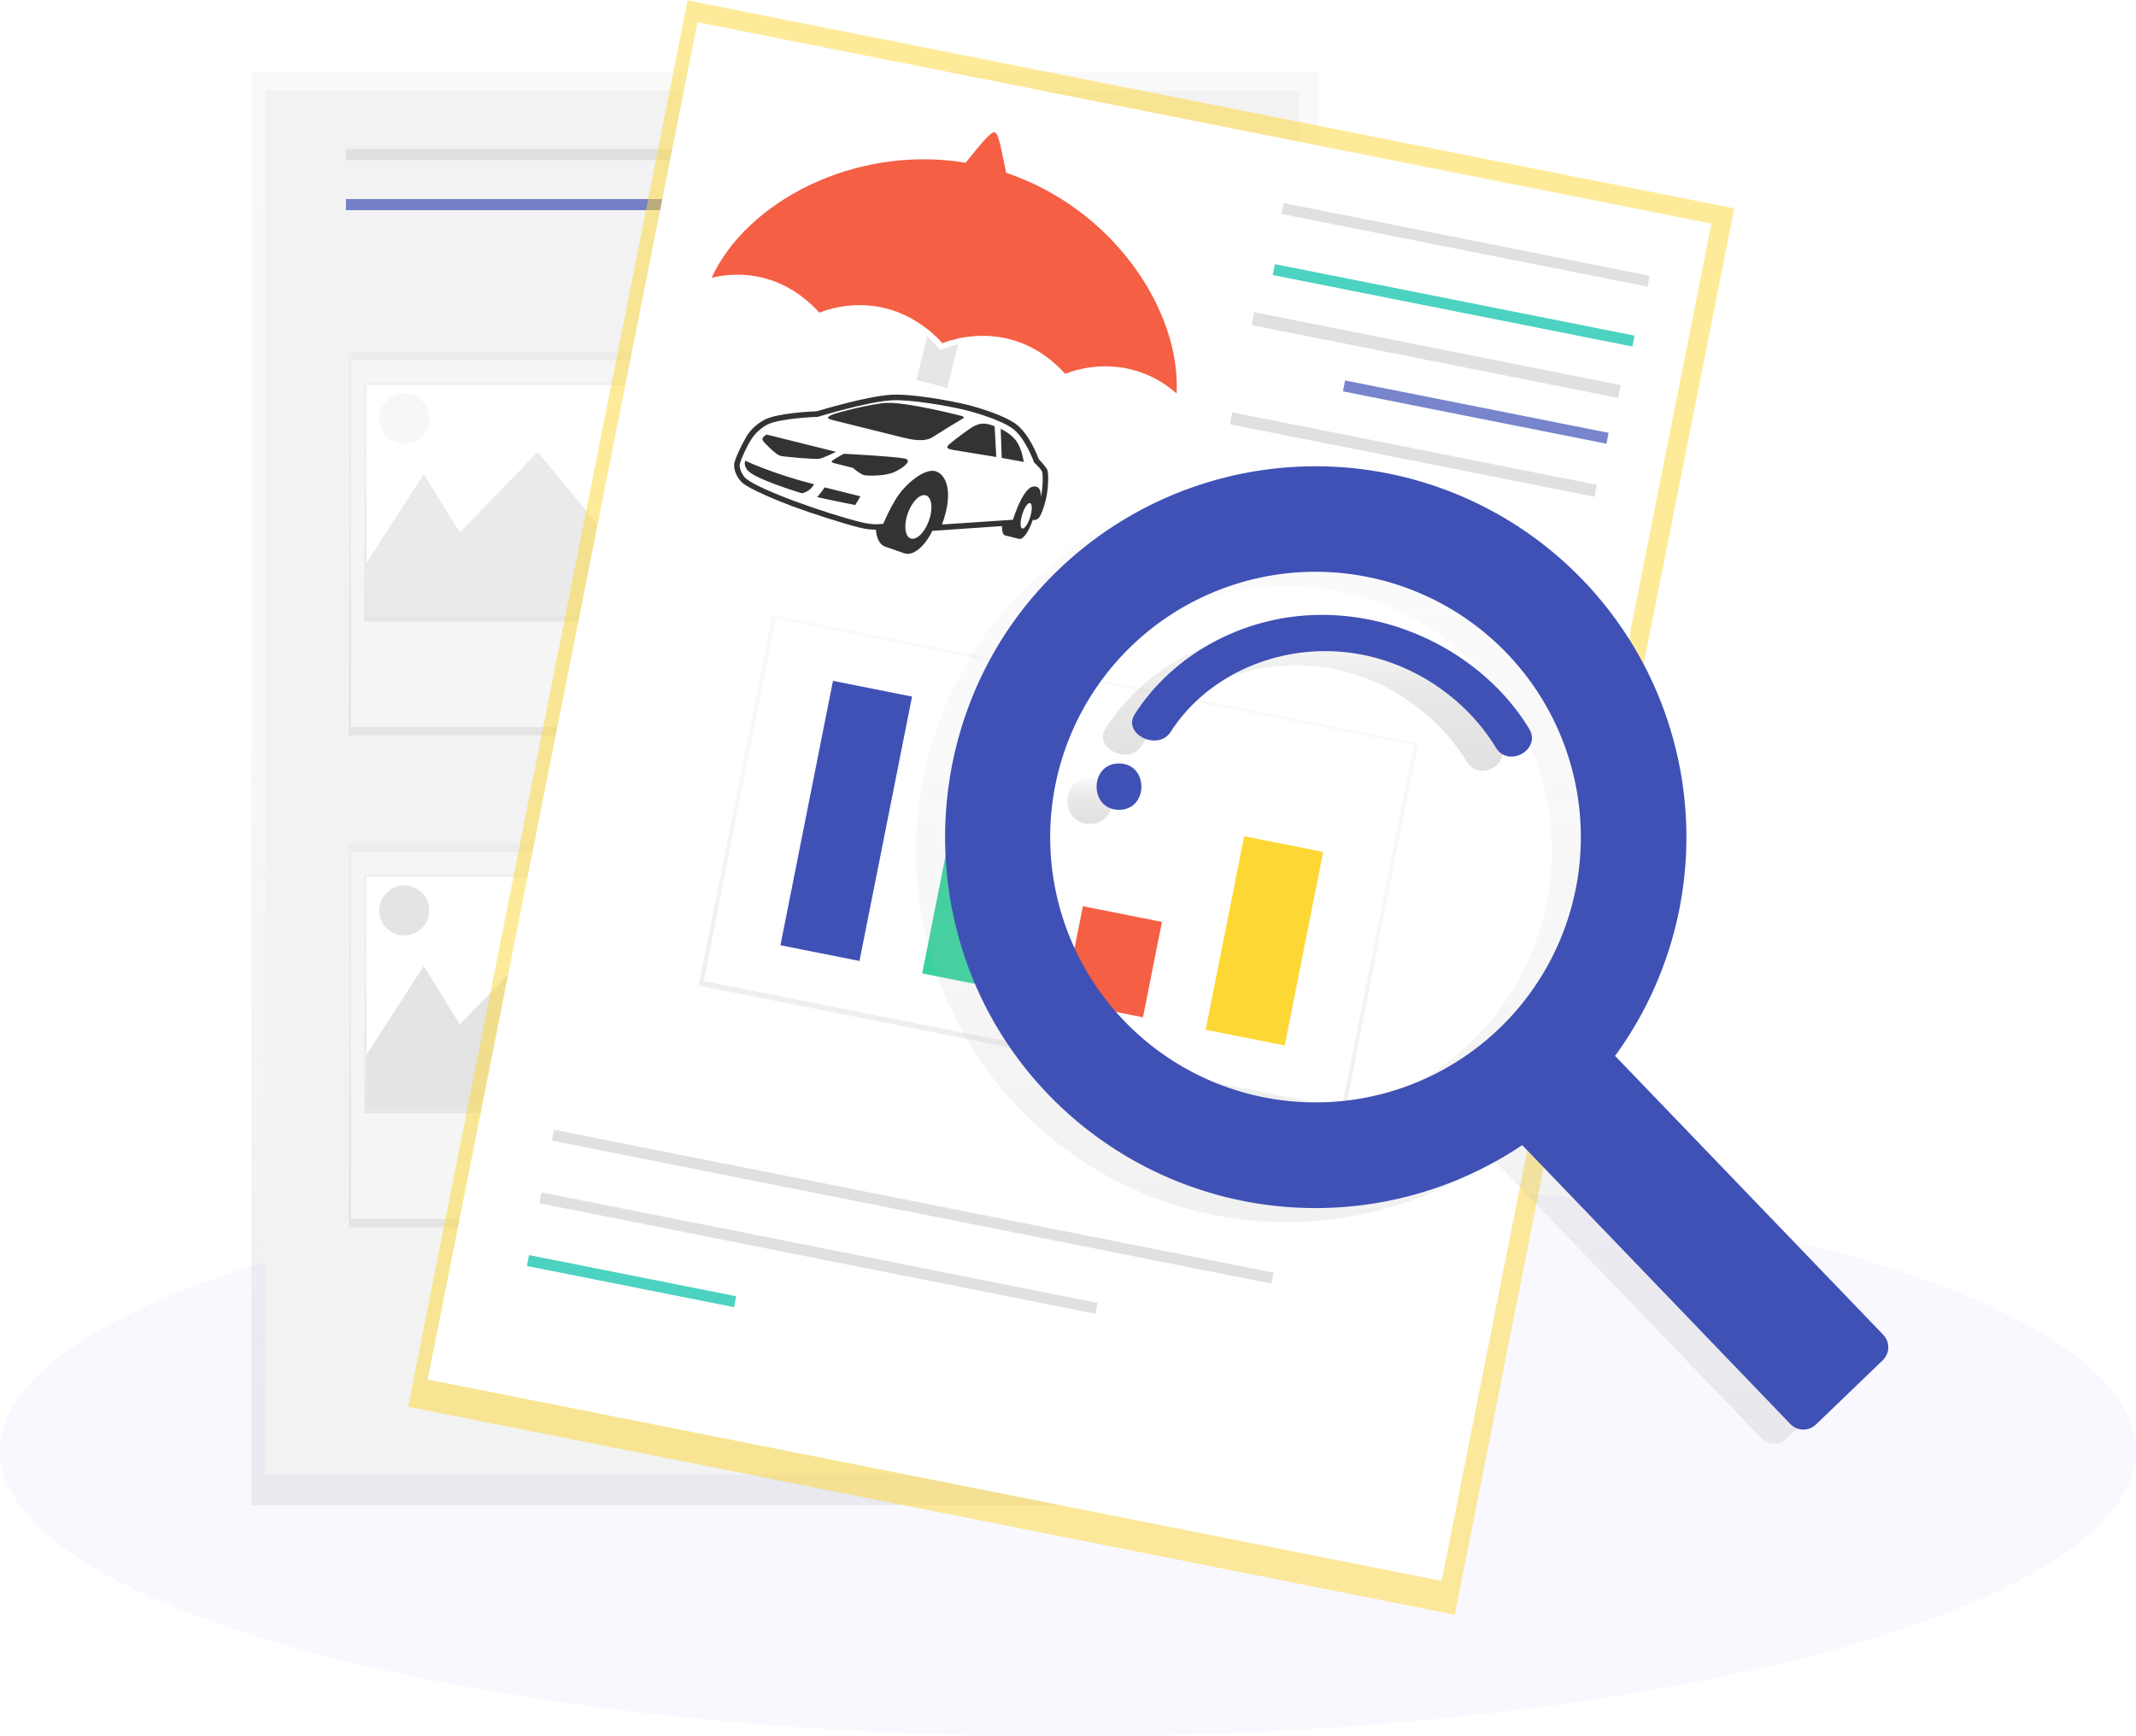 <?xml version="1.0" encoding="UTF-8" standalone="no"?>
<!-- Created with Inkscape (http://www.inkscape.org/) -->

<svg
   xmlns:dc="http://purl.org/dc/elements/1.1/"
   xmlns:cc="http://creativecommons.org/ns#"
   xmlns:rdf="http://www.w3.org/1999/02/22-rdf-syntax-ns#"
   xmlns:svg="http://www.w3.org/2000/svg"
   xmlns="http://www.w3.org/2000/svg"
   xmlns:xlink="http://www.w3.org/1999/xlink"
   xmlns:sodipodi="http://sodipodi.sourceforge.net/DTD/sodipodi-0.dtd"
   xmlns:inkscape="http://www.inkscape.org/namespaces/inkscape"
   width="237.869mm"
   height="193.387mm"
   viewBox="0 0 237.869 193.387"
   version="1.1"
   id="svg3403"
   inkscape:version="0.92.4 (5da689c313, 2019-01-14)"
   sodipodi:docname="insurance.svg">
  <defs
     id="defs3397">
    <linearGradient
       gradientUnits="userSpaceOnUse"
       y2="240.27"
       x2="675.05"
       y1="606.02"
       x1="675.05"
       id="deacd444-d5db-4c24-9492-02e57292be3c">
      <stop
         id="stop3948"
         stop-opacity="0.25"
         stop-color="gray"
         offset="0" />
      <stop
         id="stop3950"
         stop-opacity="0.12"
         stop-color="gray"
         offset="0.54" />
      <stop
         id="stop3952"
         stop-opacity="0.1"
         stop-color="gray"
         offset="1" />
    </linearGradient>
    <linearGradient
       xlink:href="#deacd444-d5db-4c24-9492-02e57292be3c"
       y2="301.65"
       x2="473.94"
       y1="635.65"
       x1="473.94"
       id="a1de9c2c-a914-4f57-a703-6b671b828453" />
    <linearGradient
       xlink:href="#deacd444-d5db-4c24-9492-02e57292be3c"
       y2="401.65"
       x2="363.44"
       y1="662.65"
       x1="363.44"
       id="33ead0d0-8f65-4117-bca2-44ecb419ecb0" />
    <linearGradient
       xlink:href="#deacd444-d5db-4c24-9492-02e57292be3c"
       y2="385.5"
       x2="849.68"
       y1="703.66"
       x1="849.68"
       id="9a5964b5-9011-4675-8f60-8033350848c0" />
    <linearGradient
       gradientUnits="userSpaceOnUse"
       y2="130.21"
       x2="378.37"
       y1="732.81"
       x1="378.37"
       id="a91ba363-77be-43f7-9cf6-91c4a3880d9c">
      <stop
         id="stop4162"
         stop-opacity="0.25"
         stop-color="gray"
         offset="0" />
      <stop
         id="stop4164"
         stop-opacity="0.12"
         stop-color="gray"
         offset="0.54" />
      <stop
         id="stop4166"
         stop-opacity="0.1"
         stop-color="gray"
         offset="1" />
    </linearGradient>
    <linearGradient
       xlink:href="#a91ba363-77be-43f7-9cf6-91c4a3880d9c"
       y2="248.16"
       x2="274.44"
       y1="409.32"
       x1="274.44"
       id="d1e6aa0e-d79d-4f6f-afbb-c37e9ed80ff9" />
    <linearGradient
       xlink:href="#a91ba363-77be-43f7-9cf6-91c4a3880d9c"
       y2="261.01"
       x2="274.44"
       y1="361.44"
       x1="274.44"
       id="a279b039-1afd-4281-8292-ccd5c8c9b734" />
    <clipPath
       transform="translate(-179 -60.54)"
       id="42e7b1d1-2be2-47b0-aacb-a853df270819">
      <rect
         height="96.93"
         width="143.79"
         y="322.72"
         x="381.54"
         data-name="&lt;Rectangle&gt;"
         id="cf34cfb5-9399-4bae-9cea-d47bbef6cb3a"
         style="fill:#ffffff" />
    </clipPath>
    <linearGradient
       xlink:href="#a91ba363-77be-43f7-9cf6-91c4a3880d9c"
       y2="454.87"
       x2="274.44"
       y1="616.03"
       x1="274.44"
       id="972637f2-71db-4198-9c75-a0854a7fe249" />
    <linearGradient
       xlink:href="#a91ba363-77be-43f7-9cf6-91c4a3880d9c"
       y2="467.72"
       x2="274.44"
       y1="568.15"
       x1="274.44"
       id="6c85befd-f960-412c-83e0-663d4b13bf85" />
    <clipPath
       transform="translate(-179 -60.54)"
       id="f66b8fac-771d-49bf-85c7-4ce29a79f723">
      <rect
         height="96.93"
         width="143.79"
         y="529.42"
         x="381.54"
         data-name="&lt;Rectangle&gt;"
         id="7439734d-5f7c-428f-88ce-e68b86a45c07"
         style="fill:#ffffff" />
    </clipPath>
    <linearGradient
       xlink:href="#a5c94603-d688-4cb8-935e-8753937e09f1"
       gradientTransform="rotate(90,665.375,476.845)"
       y2="163.26"
       x2="688.76"
       y1="765.86"
       x1="688.76"
       id="598f8edf-c762-4b18-b52d-250fc678075a" />
    <linearGradient
       xlink:href="#a91ba363-77be-43f7-9cf6-91c4a3880d9c"
       gradientTransform="rotate(90,662.7,498.69)"
       y2="409.67"
       x2="688.18"
       y1="568.49"
       x1="688.18"
       id="013b841e-9a42-49b8-8a36-6db9ed002b72" />
    <linearGradient
       gradientUnits="userSpaceOnUse"
       y2="362.71"
       x2="810.6"
       y1="767.54"
       x1="810.6"
       id="f8cab3c1-d868-48bc-b87d-cd2075ddc26a">
      <stop
         id="stop4179"
         stop-opacity="0.25"
         stop-color="#b3b3b3"
         offset="0" />
      <stop
         id="stop4181"
         stop-opacity="0.1"
         stop-color="#b3b3b3"
         offset="0.54" />
      <stop
         id="stop4183"
         stop-opacity="0.05"
         stop-color="#b3b3b3"
         offset="1" />
    </linearGradient>
    <linearGradient
       gradientUnits="userSpaceOnUse"
       y2="487.6"
       x2="685.49"
       y1="507.08"
       x1="685.49"
       id="043d467e-585e-47c7-bb2c-06dd6f5be04b">
      <stop
         id="stop4186"
         stop-opacity="0.12"
         offset="0" />
      <stop
         id="stop4188"
         stop-opacity="0.09"
         offset="0.55" />
      <stop
         id="stop4190"
         stop-opacity="0.02"
         offset="1" />
    </linearGradient>
    <linearGradient
       xlink:href="#043d467e-585e-47c7-bb2c-06dd6f5be04b"
       y2="425.15"
       x2="774.99"
       y1="484.73"
       x1="774.99"
       id="be08032f-102d-431e-9b5f-1e4ebfc8159b" />
    <style
       id="style4449">.cls-1{fill:none;}</style>
    <style
       id="style4485"
       type="text/css">
   
    .fil0 {fill:black}
   
  </style>
    <linearGradient
       gradientUnits="userSpaceOnUse"
       y2="51.81"
       x2="506"
       y1="757.81"
       x1="506"
       id="44dab5fe-2df9-47ba-adb2-140775afca0e">
      <stop
         id="stop4510"
         stop-opacity="0.25"
         stop-color="#b3b3b3"
         offset="0" />
      <stop
         id="stop4512"
         stop-opacity="0.1"
         stop-color="#b3b3b3"
         offset="0.54" />
      <stop
         id="stop4514"
         stop-opacity="0.05"
         stop-color="#b3b3b3"
         offset="1" />
    </linearGradient>
    <linearGradient
       xlink:href="#44dab5fe-2df9-47ba-adb2-140775afca0e"
       y2="3.5"
       x2="49.46"
       y1="96.5"
       x1="49.46"
       id="b071ddd1-33a6-4512-b8b6-1cee124e019a" />
    <linearGradient
       gradientUnits="userSpaceOnUse"
       y2="596.12"
       x2="627.87"
       y1="796.38"
       x1="627.87"
       id="d200849e-56d5-45c5-85eb-e9070e3330a6">
      <stop
         id="stop4518"
         stop-opacity="0.25"
         stop-color="gray"
         offset="0" />
      <stop
         id="stop4520"
         stop-opacity="0.12"
         stop-color="gray"
         offset="0.54" />
      <stop
         id="stop4522"
         stop-opacity="0.1"
         stop-color="gray"
         offset="1" />
    </linearGradient>
    <linearGradient
       xlink:href="#d200849e-56d5-45c5-85eb-e9070e3330a6"
       y2="645.68"
       x2="627.87"
       y1="746.82"
       x1="627.87"
       id="39846f9a-c4dd-4a41-91c8-743bb7d77e65" />
    <linearGradient
       xlink:href="#44dab5fe-2df9-47ba-adb2-140775afca0e"
       y2="96.81"
       x2="611"
       y1="802.81"
       x1="611"
       id="af8f0828-33b7-4bd6-b50f-ae3d37501acf" />
    <linearGradient
       xlink:href="#44dab5fe-2df9-47ba-adb2-140775afca0e"
       y2="48.5"
       x2="154.46"
       y1="141.5"
       x1="154.46"
       id="152252ce-949a-4e00-886c-6a46b2444b40" />
    <linearGradient
       gradientUnits="userSpaceOnUse"
       gradientTransform="translate(-9.77,-29.03)"
       y2="193.38"
       x2="459.12"
       y1="621"
       x1="459.12"
       id="161b0b7e-f39b-42f9-9ca9-e5f4182b27e7">
      <stop
         id="stop4698"
         stop-opacity="0.25"
         stop-color="gray"
         offset="0" />
      <stop
         id="stop4700"
         stop-opacity="0.12"
         stop-color="gray"
         offset="0.54" />
      <stop
         id="stop4702"
         stop-opacity="0.1"
         stop-color="gray"
         offset="1" />
    </linearGradient>
    <linearGradient
       gradientUnits="userSpaceOnUse"
       gradientTransform="translate(-44.96,-24.28)"
       y2="192.97"
       x2="459.12"
       y1="355.96"
       x1="459.12"
       id="0379165a-8b01-4db8-a9fd-a7f74912e5f9">
      <stop
         id="stop4705"
         stop-opacity="0.25"
         stop-color="#b3b3b3"
         offset="0" />
      <stop
         id="stop4707"
         stop-opacity="0.1"
         stop-color="#b3b3b3"
         offset="0.54" />
      <stop
         id="stop4709"
         stop-opacity="0.05"
         stop-color="#b3b3b3"
         offset="1" />
    </linearGradient>
    <linearGradient
       gradientUnits="userSpaceOnUse"
       gradientTransform="rotate(163.74,613.796,311.318)"
       y2="466.67"
       x2="893.49"
       y1="384.1"
       x1="890.03"
       id="a5c94603-d688-4cb8-935e-8753937e09f1">
      <stop
         id="stop4712"
         stop-opacity="0.12"
         offset="0" />
      <stop
         id="stop4714"
         stop-opacity="0.09"
         offset="0.55" />
      <stop
         id="stop4716"
         stop-opacity="0.02"
         offset="1" />
    </linearGradient>
    <linearGradient
       xlink:href="#161b0b7e-f39b-42f9-9ca9-e5f4182b27e7"
       y2="285.78"
       x2="630.78"
       y1="714.25"
       x1="630.78"
       id="452544f9-f0e1-48f7-bf2a-2e6d32ceef9c" />
    <linearGradient
       xlink:href="#161b0b7e-f39b-42f9-9ca9-e5f4182b27e7"
       gradientTransform="translate(15.96,0.36)"
       y2="245.08"
       x2="737.4"
       y1="672.7"
       x1="737.4"
       id="b357cf12-7038-49e2-a945-bede915bae9c" />
    <linearGradient
       xlink:href="#0379165a-8b01-4db8-a9fd-a7f74912e5f9"
       gradientTransform="translate(1.98,1.1)"
       y2="244.68"
       x2="737.4"
       y1="407.66"
       x1="737.4"
       id="ea27b32b-d891-4df9-a7ed-488b1d56dfe9" />
    <linearGradient
       xlink:href="#a5c94603-d688-4cb8-935e-8753937e09f1"
       gradientTransform="rotate(173.26,626.965,354.401)"
       y2="411.61"
       x2="615.85"
       y1="329.04"
       x1="612.39"
       id="e9a0bbc5-d046-4610-9b74-eda9798afd67" />
    <linearGradient
       xlink:href="#161b0b7e-f39b-42f9-9ca9-e5f4182b27e7"
       y2="0.4"
       x2="382.92"
       y1="428.03"
       x1="382.92"
       id="d89d3977-de30-46d1-ab57-98fa636459b9" />
    <linearGradient
       xlink:href="#0379165a-8b01-4db8-a9fd-a7f74912e5f9"
       y2="0"
       x2="382.92"
       y1="162.99"
       x1="382.92"
       id="1e925d76-3047-4c1e-82a0-04113f14e226" />
    <linearGradient
       xlink:href="#a5c94603-d688-4cb8-935e-8753937e09f1"
       gradientTransform="matrix(-1,0.01,-0.01,-1,1253.94,688.13)"
       y2="580.79"
       x2="732.9"
       y1="498.21"
       x1="729.45"
       id="9a56d00c-164c-4fec-8f17-f5f893f4fff9" />
    <linearGradient
       xlink:href="#161b0b7e-f39b-42f9-9ca9-e5f4182b27e7"
       y2="254.91"
       x2="328.81"
       y1="746.14"
       x1="328.81"
       id="595bce0a-5d70-43e8-a094-99f33f4517de" />
    <linearGradient
       xlink:href="#161b0b7e-f39b-42f9-9ca9-e5f4182b27e7"
       y2="373.01"
       x2="329.34"
       y1="675.01"
       x1="329.34"
       id="7d63bf16-77e8-4c09-b275-41a64fa57a97" />
    <linearGradient
       xlink:href="#a5c94603-d688-4cb8-935e-8753937e09f1"
       gradientTransform="matrix(-1,0.01,-0.01,-1,1253.94,688.13)"
       y2="208.87"
       x2="690.12"
       y1="52.97"
       x1="683.6"
       id="cafffc46-2bab-4c9b-8a17-f57a9c7cb665" />
    <style
       id="style5041"
       type="text/css">
   
    .str0 {stroke:black;stroke-width:3.022}
    .fil1 {fill:none}
    .fil0 {fill:black}
    .fil2 {fill:black}
   
  </style>
    <linearGradient
       inkscape:collect="always"
       xlink:href="#a91ba363-77be-43f7-9cf6-91c4a3880d9c"
       id="linearGradient5478"
       gradientUnits="userSpaceOnUse"
       x1="378.37"
       y1="732.81"
       x2="378.37"
       y2="130.21" />
    <linearGradient
       inkscape:collect="always"
       xlink:href="#043d467e-585e-47c7-bb2c-06dd6f5be04b"
       id="linearGradient5480"
       gradientUnits="userSpaceOnUse"
       x1="685.49"
       y1="507.08"
       x2="685.49"
       y2="487.6" />
  </defs>
  <sodipodi:namedview
     id="base"
     pagecolor="#ffffff"
     bordercolor="#666666"
     borderopacity="1.0"
     inkscape:pageopacity="0.0"
     inkscape:pageshadow="2"
     inkscape:zoom="1.7539702"
     inkscape:cx="55.511474"
     inkscape:cy="649.87884"
     inkscape:document-units="mm"
     inkscape:current-layer="layer1"
     showgrid="false"
     inkscape:window-width="1600"
     inkscape:window-height="838"
     inkscape:window-x="-8"
     inkscape:window-y="-8"
     inkscape:window-maximized="1" />
  <g
     inkscape:label="Layer 1"
     inkscape:groupmode="layer"
     id="layer1"
     transform="translate(267.119,77.31)">
    <ellipse
       id="ellipse3024"
       ry="31.849"
       rx="118.934"
       cy="84.229"
       cx="-148.185"
       style="opacity:0.638;fill:#f6f5ff;fill-opacity:1;stroke:none;stroke-width:0.256;stroke-opacity:1" />
    <g
       id="g5476">
      <g
         transform="matrix(0.265,0,0,0.265,-279.967,-103.883)"
         id="g4416">
        <g
           style="opacity:0.5"
           id="g4200">
          <rect
             style="fill:url(#linearGradient5478)"
             x="154.15"
             y="130.21"
             width="448.44"
             height="602.6"
             id="rect4198" />
        </g>
        <rect
           style="fill:#f2f2f2"
           x="159.99"
           y="138.39"
           width="434.43"
           height="581.58"
           id="rect4202" />
        <rect
           style="fill:#e0e0e0"
           x="193.86"
           y="162.91"
           width="149.48"
           height="4.67"
           id="rect4204" />
        <rect
           style="opacity:0.7;fill:#3f51b5;fill-opacity:1"
           x="193.86"
           y="183.93"
           width="149.48"
           height="4.67"
           id="rect4206" />
        <rect
           style="fill:#e0e0e0"
           x="365.53"
           y="162.91"
           width="149.48"
           height="4.67"
           id="rect4208" />
        <rect
           style="fill:#e0e0e0"
           x="388.88"
           y="296.05"
           width="149.48"
           height="4.67"
           id="rect4210" />
        <rect
           style="fill:#e0e0e0"
           x="392.39"
           y="308.89"
           width="149.48"
           height="4.67"
           id="rect4212" />
        <rect
           style="fill:#e0e0e0"
           x="399.4"
           y="321.74"
           width="149.48"
           height="4.67"
           id="rect4214" />
        <rect
           style="fill:#e0e0e0"
           x="388.88"
           y="502.75"
           width="149.48"
           height="4.67"
           id="rect4216" />
        <rect
           style="fill:#e0e0e0"
           x="392.39"
           y="515.6"
           width="149.48"
           height="4.67"
           id="rect4218" />
        <rect
           style="fill:#e0e0e0"
           x="399.4"
           y="528.44"
           width="149.48"
           height="4.67"
           id="rect4220" />
        <g
           style="opacity:0.5"
           id="g4224">
          <rect
             style="fill:url(#d1e6aa0e-d79d-4f6f-afbb-c37e9ed80ff9)"
             x="195.03"
             y="248.16"
             width="158.82"
             height="161.16"
             id="rect4222" />
        </g>
        <rect
           style="fill:#f5f5f5"
           x="196.03"
           y="251.67"
           width="156.32"
           height="154.15"
           id="rect4226" />
        <g
           style="opacity:0.5"
           id="g4230">
          <rect
             style="fill:url(#a279b039-1afd-4281-8292-ccd5c8c9b734)"
             x="201.54"
             y="261.01"
             width="145.8"
             height="100.43"
             id="rect4228" />
        </g>
        <rect
           style="fill:#ffffff"
           id="e1f34465-d008-41db-868b-e00503fb87b3"
           data-name="&lt;Rectangle&gt;"
           x="202.54"
           y="262.18"
           width="143.79"
           height="96.93" />
        <g
           clip-path="url(#42e7b1d1-2be2-47b0-aacb-a853df270819)"
           id="g4237">
          <polygon
             style="opacity:0.4;fill:#cccccc"
             points="190.35,355.61 226.56,299.55 241.74,324.07 274.44,290.21 302.47,324.07 326.99,273.86 390.05,374.29 185.68,367.28 "
             id="polygon4233" />
          <circle
             style="opacity:0.4;fill:#ececec"
             cx="218.38"
             cy="276.19"
             r="10.51"
             id="circle4235" />
        </g>
        <g
           style="opacity:0.5"
           id="g4241">
          <rect
             style="fill:url(#972637f2-71db-4198-9c75-a0854a7fe249)"
             x="195.03"
             y="454.87"
             width="158.82"
             height="161.16"
             id="rect4239" />
        </g>
        <rect
           style="fill:#f5f5f5"
           x="196.03"
           y="458.37"
           width="156.32"
           height="154.15"
           id="rect4243" />
        <g
           style="opacity:0.5"
           id="g4247">
          <rect
             style="fill:url(#6c85befd-f960-412c-83e0-663d4b13bf85)"
             x="201.54"
             y="467.72"
             width="145.8"
             height="100.43"
             id="rect4245" />
        </g>
        <rect
           style="fill:#ffffff"
           id="c95ac4f6-be4d-44a3-92c2-5c8066e2b531"
           data-name="&lt;Rectangle&gt;"
           x="202.54"
           y="468.88"
           width="143.79"
           height="96.93" />
        <g
           clip-path="url(#f66b8fac-771d-49bf-85c7-4ce29a79f723)"
           id="g4254">
          <polygon
             style="opacity:0.4;fill:#bdbdbd"
             points="190.35,562.31 226.56,506.25 241.74,530.78 274.44,496.91 302.47,530.78 326.99,480.56 390.05,580.99 185.68,573.99 "
             id="polygon4250" />
          <circle
             style="opacity:0.4;fill:#bdbdbd"
             cx="218.38"
             cy="482.9"
             r="10.51"
             id="circle4252" />
        </g>
        <g
           style="opacity:0.5"
           id="g4258">
          <rect
             style="fill:#fdd835;fill-opacity:1;opacity:1"
             x="376.36"
             y="276.01"
             width="602.6"
             height="448.44"
             transform="rotate(-78.76,551.253,578.999)"
             id="rect4256" />
        </g>
        <rect
           style="fill:#ffffff"
           x="386.18"
           y="280.49"
           width="581.58"
           height="434.43"
           transform="rotate(-78.76,550.568,576.479)"
           id="rect4260" />
        <rect
           style="fill:#e0e0e0"
           x="612.771"
           y="67.452"
           width="156.854"
           height="4.67"
           transform="rotate(11.24)"
           id="rect4262" />
        <rect
           style="fill:#e0e0e0"
           x="456.83"
           y="665.62"
           width="308.31"
           height="4.67"
           transform="rotate(11.24,829.211,-271.676)"
           id="rect4264" />
        <rect
           style="fill:#e0e0e0"
           x="452.26"
           y="685.13"
           width="238.24"
           height="4.67"
           transform="rotate(11.24,789.625,-252.184)"
           id="rect4266" />
        <rect
           style="opacity:0.7;fill:#00bfa6"
           x="448.46"
           y="696.91"
           width="88.75"
           height="4.67"
           transform="rotate(11.24,711.059,-240.4)"
           id="rect4268" />
        <rect
           style="opacity:0.7;fill:#00bfa6"
           x="614.195"
           y="93.357"
           width="154.15"
           height="4.67"
           transform="rotate(11.24)"
           id="rect4270" />
        <rect
           style="fill:#e0e0e0"
           x="609.628"
           y="114.873"
           width="157.094"
           height="5.513"
           transform="rotate(11.24)"
           id="rect4272" />
        <rect
           style="opacity:0.7;fill:#3f51b5;fill-opacity:1"
           x="652.677"
           y="135.553"
           width="112.899"
           height="4.67"
           transform="rotate(11.24)"
           id="rect4274" />
        <g
           style="opacity:0.5"
           id="g4280">
          <rect
             style="fill:url(#013b841e-9a42-49b8-8a36-6db9ed002b72)"
             x="592.89"
             y="385.78"
             width="158.82"
             height="276.77"
             transform="rotate(-78.76,545.898,602.937)"
             id="rect4278" />
        </g>
        <rect
           style="fill:#ffffff"
           x="535.78"
           y="445.94"
           width="273.27"
           height="155.32"
           transform="rotate(11.24,890.673,-416.089)"
           id="rect4282" />
        <rect
           style="fill:#3f51b5;fill-opacity:1"
           x="566.14"
           y="449.2"
           width="33.87"
           height="113.28"
           transform="rotate(11.24,801.302,-433.818)"
           id="rect4286" />
        <rect
           style="fill:#3ad29f"
           x="622.06"
           y="498.05"
           width="33.87"
           height="75.91"
           transform="rotate(11.24,857.214,-403.665)"
           id="rect4288" />
        <rect
           style="fill:#f55f44"
           x="678.21"
           y="544.59"
           width="33.87"
           height="40.87"
           transform="rotate(11.24,913.377,-374.613)"
           id="rect4290" />
        <rect
           style="fill:#fdd835"
           x="741.87"
           y="514.79"
           width="33.87"
           height="82.92"
           transform="rotate(11.24,977.053,-383.393)"
           id="rect4292" />
        <path
           style="fill:url(#f8cab3c1-d868-48bc-b87d-cd2075ddc26a)"
           inkscape:connector-curvature="0"
           d="m 880.45,410.55 a 155.89,155.89 0 0 0 -223.11,-1.68 c -59,59.48 -60,156.33 -2.29,217.07 A 155.89,155.89 0 0 0 854.95,648 l 112.69,117.21 a 7.59,7.59 0 0 0 10.73,0.21 l 28.08,-27 a 7.59,7.59 0 0 0 0.21,-10.73 L 894,610.49 A 155.9,155.9 0 0 0 880.45,410.55 Z M 845.35,599 a 111.5,111.5 0 1 1 3.1,-157.66 111.5,111.5 0 0 1 -3.1,157.66 z"
           transform="translate(-179,-60.54)"
           id="path4294" />
        <path
           style="fill:url(#linearGradient5480)"
           inkscape:connector-curvature="0"
           d="m 685.49,487.6 c -12.54,0 -12.56,19.49 0,19.49 12.56,0 12.56,-19.49 0,-19.49 z"
           transform="translate(-179,-60.54)"
           id="path4296" />
        <path
           style="fill:url(#be08032f-102d-431e-9b5f-1e4ebfc8159b)"
           inkscape:connector-curvature="0"
           d="m 772.9,425.17 c -33.75,-0.76 -64.46,16.17 -80.79,41.73 -5.33,8.34 9.8,15.71 15.1,7.41 13.52,-21.16 39.21,-34.6 67,-33.9 29.12,0.73 55.62,17.39 69.65,40.51 5.32,8.77 19.27,0.8 14,-7.92 -17.06,-28 -50.1,-47 -84.96,-47.83 z"
           transform="translate(-179,-60.54)"
           id="path4298" />
        <path
           transform="translate(-179,-60.54)"
           style="fill:#3f51b5;fill-opacity:1"
           inkscape:connector-curvature="0"
           d="m 892.68,404.63 a 155.89,155.89 0 0 0 -223.11,-1.68 c -59,59.48 -60,156.33 -2.29,217.07 a 155.89,155.89 0 0 0 199.9,22.05 l 112.68,117.22 a 7.59,7.59 0 0 0 10.73,0.21 l 28.08,-27 a 7.59,7.59 0 0 0 0.21,-10.73 L 906.19,604.56 A 155.9,155.9 0 0 0 892.68,404.63 Z M 857.58,593 a 111.5,111.5 0 1 1 3.1,-157.66 111.5,111.5 0 0 1 -3.1,157.66 z"
           id="path4300" />
        <path
           style="fill:#3f51b5;fill-opacity:1"
           inkscape:connector-curvature="0"
           d="m 697.72,481.67 c -12.54,0 -12.56,19.49 0,19.49 12.56,0 12.56,-19.49 0,-19.49 z"
           transform="translate(-179,-60.54)"
           id="path4302" />
        <path
           style="fill:#3f51b5;fill-opacity:1"
           inkscape:connector-curvature="0"
           d="m 785.13,419.25 c -33.75,-0.76 -64.46,16.17 -80.79,41.73 -5.33,8.34 9.8,15.71 15.1,7.41 13.52,-21.16 39.21,-34.6 67,-33.9 29.12,0.73 55.62,17.39 69.65,40.51 5.32,8.77 19.27,0.8 14,-7.92 C 853,439 820,420 785.13,419.25 Z"
           transform="translate(-179,-60.54)"
           id="path4304" />
      </g>
      <g
         transform="matrix(0.695,0.173,-0.173,0.695,7.775,-324.62)"
         id="g5327">
        <g
           id="g4422"
           transform="matrix(0.621,0,0,0.621,-160.852,436.956)">
          <path
             style="fill:#333333;fill-opacity:1"
             inkscape:connector-curvature="0"
             d="M 76.523,36.164 C 76.125,35.518 73.962,34.129 73.753,34.014 73.11,33.082 69.73,28.215 65.722,26.699 62.531,25.534 57,25.107 52.867,25.1 48.721,25.107 38.73,25.77 33.967,27.264 28.076,29.131 17.889,35.198 16.923,35.772 15.94,36.071 7.477,38.505 4.657,41.044 3.9,41.747 2.157,43.533 1.412,45.957 0.667,48.381 0.007,51.623 0,53.23 c 0.076,1.942 1.763,3.716 3.227,4.472 2.326,1.092 9.374,2.165 13.789,2.66 4.467,0.503 12.767,1.091 17.468,1.093 1.546,0 2.879,-0.215 3.94,-0.482 0.671,2.039 1.81,3.404 3.234,3.553 l 5.056,0.461 c 2.324,0.244 4.595,-2.814 5.487,-7.137 l 16.643,-5.378 c 0.277,1.241 0.734,2.046 1.294,2.078 h 3.631 c 1.004,0.053 1.955,-2.377 2.181,-5.485 0.073,0.008 0.148,0.016 0.226,0.012 0.398,-0.02 0.99,-0.387 1.25,-1.151 0.293,-0.786 0.475,-2.478 0.475,-4.537 -0.003,-2.139 -0.672,-5.9 -1.378,-7.225 z M 50.764,55.606 c -0.322,3.144 -1.832,5.559 -3.371,5.396 -1.541,-0.163 -2.53,-2.844 -2.207,-5.987 0.32,-3.145 1.832,-5.561 3.371,-5.398 1.541,0.164 2.527,2.844 2.207,5.989 z m 24.379,-7.03 c -0.102,1.835 -0.65,3.297 -1.225,3.266 -0.58,-0.031 -0.963,-1.547 -0.861,-3.383 0.1,-1.835 0.648,-3.297 1.225,-3.266 0.577,0.031 0.962,1.545 0.861,3.383 z m 0.984,-6.736 c -0.221,-0.472 -0.65,-1.01 -1.377,-1.021 -0.043,0 -0.08,0 -0.109,0.004 -1.074,0.11 -1.646,0.998 -2.074,1.932 -1.027,2.341 -1.354,6.171 -1.447,7.517 l -16.955,5.446 c 0.133,-1.143 0.191,-2.196 0.191,-3.169 -0.002,-6.361 -2.594,-9.402 -5.127,-9.385 -2.756,0.02 -6.306,4.791 -7.631,8.636 -1.065,3.163 -1.566,6.223 -1.718,7.264 -0.01,0.005 -0.021,0.011 -0.032,0.016 -0.699,0.31 -2.521,0.974 -5.364,0.974 C 29.863,60.056 23.191,59.64 17.171,58.973 11.169,58.318 5.724,57.36 3.831,56.438 2.822,56.013 1.322,54.204 1.4,53.232 1.393,51.921 1.966,48.64 2.736,46.414 3.48,44.242 4.95,42.677 5.606,42.076 c 1.144,-1.077 4.156,-2.399 6.806,-3.353 2.66,-0.97 4.986,-1.632 4.99,-1.634 l 0.09,-0.027 0.08,-0.045 c 0.005,-0.004 2.724,-1.641 6.198,-3.515 3.471,-1.876 7.705,-3.985 10.619,-4.904 4.405,-1.403 14.485,-2.104 18.479,-2.097 4.012,-0.007 9.545,0.46 12.371,1.51 1.836,0.666 3.746,2.396 5.145,3.971 1.404,1.571 2.305,2.952 2.309,2.955 l 0.098,0.149 0.16,0.086 c 0.002,0 0.521,0.273 1.094,0.645 0.568,0.351 1.199,0.881 1.264,1.041 0.332,0.539 1.166,3.501 1.223,6.238 -0.098,-0.458 -0.223,-0.882 -0.405,-1.256 z M 52.766,28.766 c 0.559,-0.504 0.056,-0.616 -0.838,-0.616 -0.896,0 -13.586,-0.057 -18.506,1.346 -3.249,0.925 -11.63,5.379 -12.693,6.277 -1.063,0.896 -1.063,1.177 0.671,1.177 h 18.171 c 1.79,0 5.368,-0.112 6.989,-1.85 1.624,-1.738 5.648,-5.829 6.206,-6.334 z M 10.737,48.807 c 1.054,0 8.758,-1.227 9.654,-1.633 0.898,-0.408 3.641,-2.707 3.641,-2.707 H 6.147 c 0,0 -1.319,1.072 -0.529,1.736 0.793,0.664 4.064,2.604 5.119,2.604 z m 30.515,-6.861 c -2.442,0.031 -15.213,2.521 -15.213,2.521 0,0 -1.813,1.66 -2.271,2.236 -0.458,0.576 -0.115,0.633 0.802,0.633 0.917,0 4.472,0 4.472,0 0,0 2.226,1.098 3.142,1.098 0.916,0 5.25,-0.98 7.258,-2.594 2.007,-1.612 3.647,-3.862 1.81,-3.894 z M 59.445,28.548 c -1.658,0 -2.641,0.624 -3.52,1.404 -0.881,0.78 -3.883,4.469 -4.762,5.718 -0.879,1.247 -0.156,1.351 1.293,1.247 1.449,-0.104 10.818,-0.884 10.818,-0.884 l -2.225,-7.277 c 0.002,0 0.051,-0.208 -1.604,-0.208 z m 7.854,2.495 c -1.813,-1.612 -4.658,-2.131 -4.658,-2.131 l 2.018,7.007 5.592,-0.353 c -0.001,0 -1.142,-2.911 -2.952,-4.523 z M 22.167,56.6 c 2.35,0 9.752,-0.373 9.752,-0.373 L 32.653,53.8 H 23.4 c 0.001,0 -0.489,1.521 -1.233,2.8 z M 3.499,54.189 c 2.065,1.843 14.779,2.41 14.779,2.41 0,0 1.867,-0.855 2.372,-2.928 C 9.955,53.645 2.533,52.117 2.533,52.117 c 0,0 -0.319,0.925 0.966,2.072 z"
             id="path4418" />
        </g>
        <g
           id="g5320"
           transform="matrix(1.285,0,0,1.285,38.937,-122.763)">
          <path
             style="fill:#e6e6e6;fill-opacity:1;stroke-width:0.741"
             id="path5247"
             d="m -134.534,446.282 c 0.667,0 1.26,0 1.852,0.074 v -5.483 c -0.37,0.222 -0.667,0.37 -1.037,0.593 l -0.889,0.593 -0.889,-0.593 c -0.296,-0.222 -0.667,-0.445 -1.037,-0.667 v 5.483 c 0.667,0 1.334,0 2.001,0 z"
             inkscape:connector-curvature="0" />
          <path
             style="fill:#f55f44;fill-opacity:1;stroke-width:0.79"
             id="path5249"
             d="m -132.042,419.33 c -1.027,-2.054 -1.975,-4.425 -2.528,-4.425 -0.553,0 -1.501,2.291 -2.528,4.425 -13.59,1.106 -24.572,10.983 -26.469,20.938 1.817,-0.948 3.872,-1.501 6.005,-1.501 2.844,0 5.452,0.948 7.664,2.449 2.133,-1.501 4.82,-2.449 7.664,-2.449 1.975,0 3.872,0.474 5.61,1.264 0.316,0.158 0.711,0.316 1.027,0.553 h 0.079 c 0.316,0.158 0.632,0.395 0.948,0.632 0.316,-0.237 0.632,-0.395 0.948,-0.632 0,0 0,0 0.079,0 0.316,-0.158 0.632,-0.395 1.027,-0.553 v 0 c 1.738,-0.79 3.635,-1.264 5.61,-1.264 2.844,0 5.452,0.948 7.664,2.449 2.133,-1.501 4.82,-2.449 7.664,-2.449 2.133,0 4.188,0.553 6.005,1.501 -1.975,-9.955 -12.879,-19.832 -26.469,-20.938 z"
             inkscape:connector-curvature="0" />
        </g>
      </g>
      <rect
         style="fill:#e0e0e0;stroke-width:0.265"
         x="-133.52"
         y="-5.465"
         width="41.407"
         height="1.354"
         transform="rotate(11.24)"
         id="rect4272-1" />
    </g>
  </g>
</svg>
